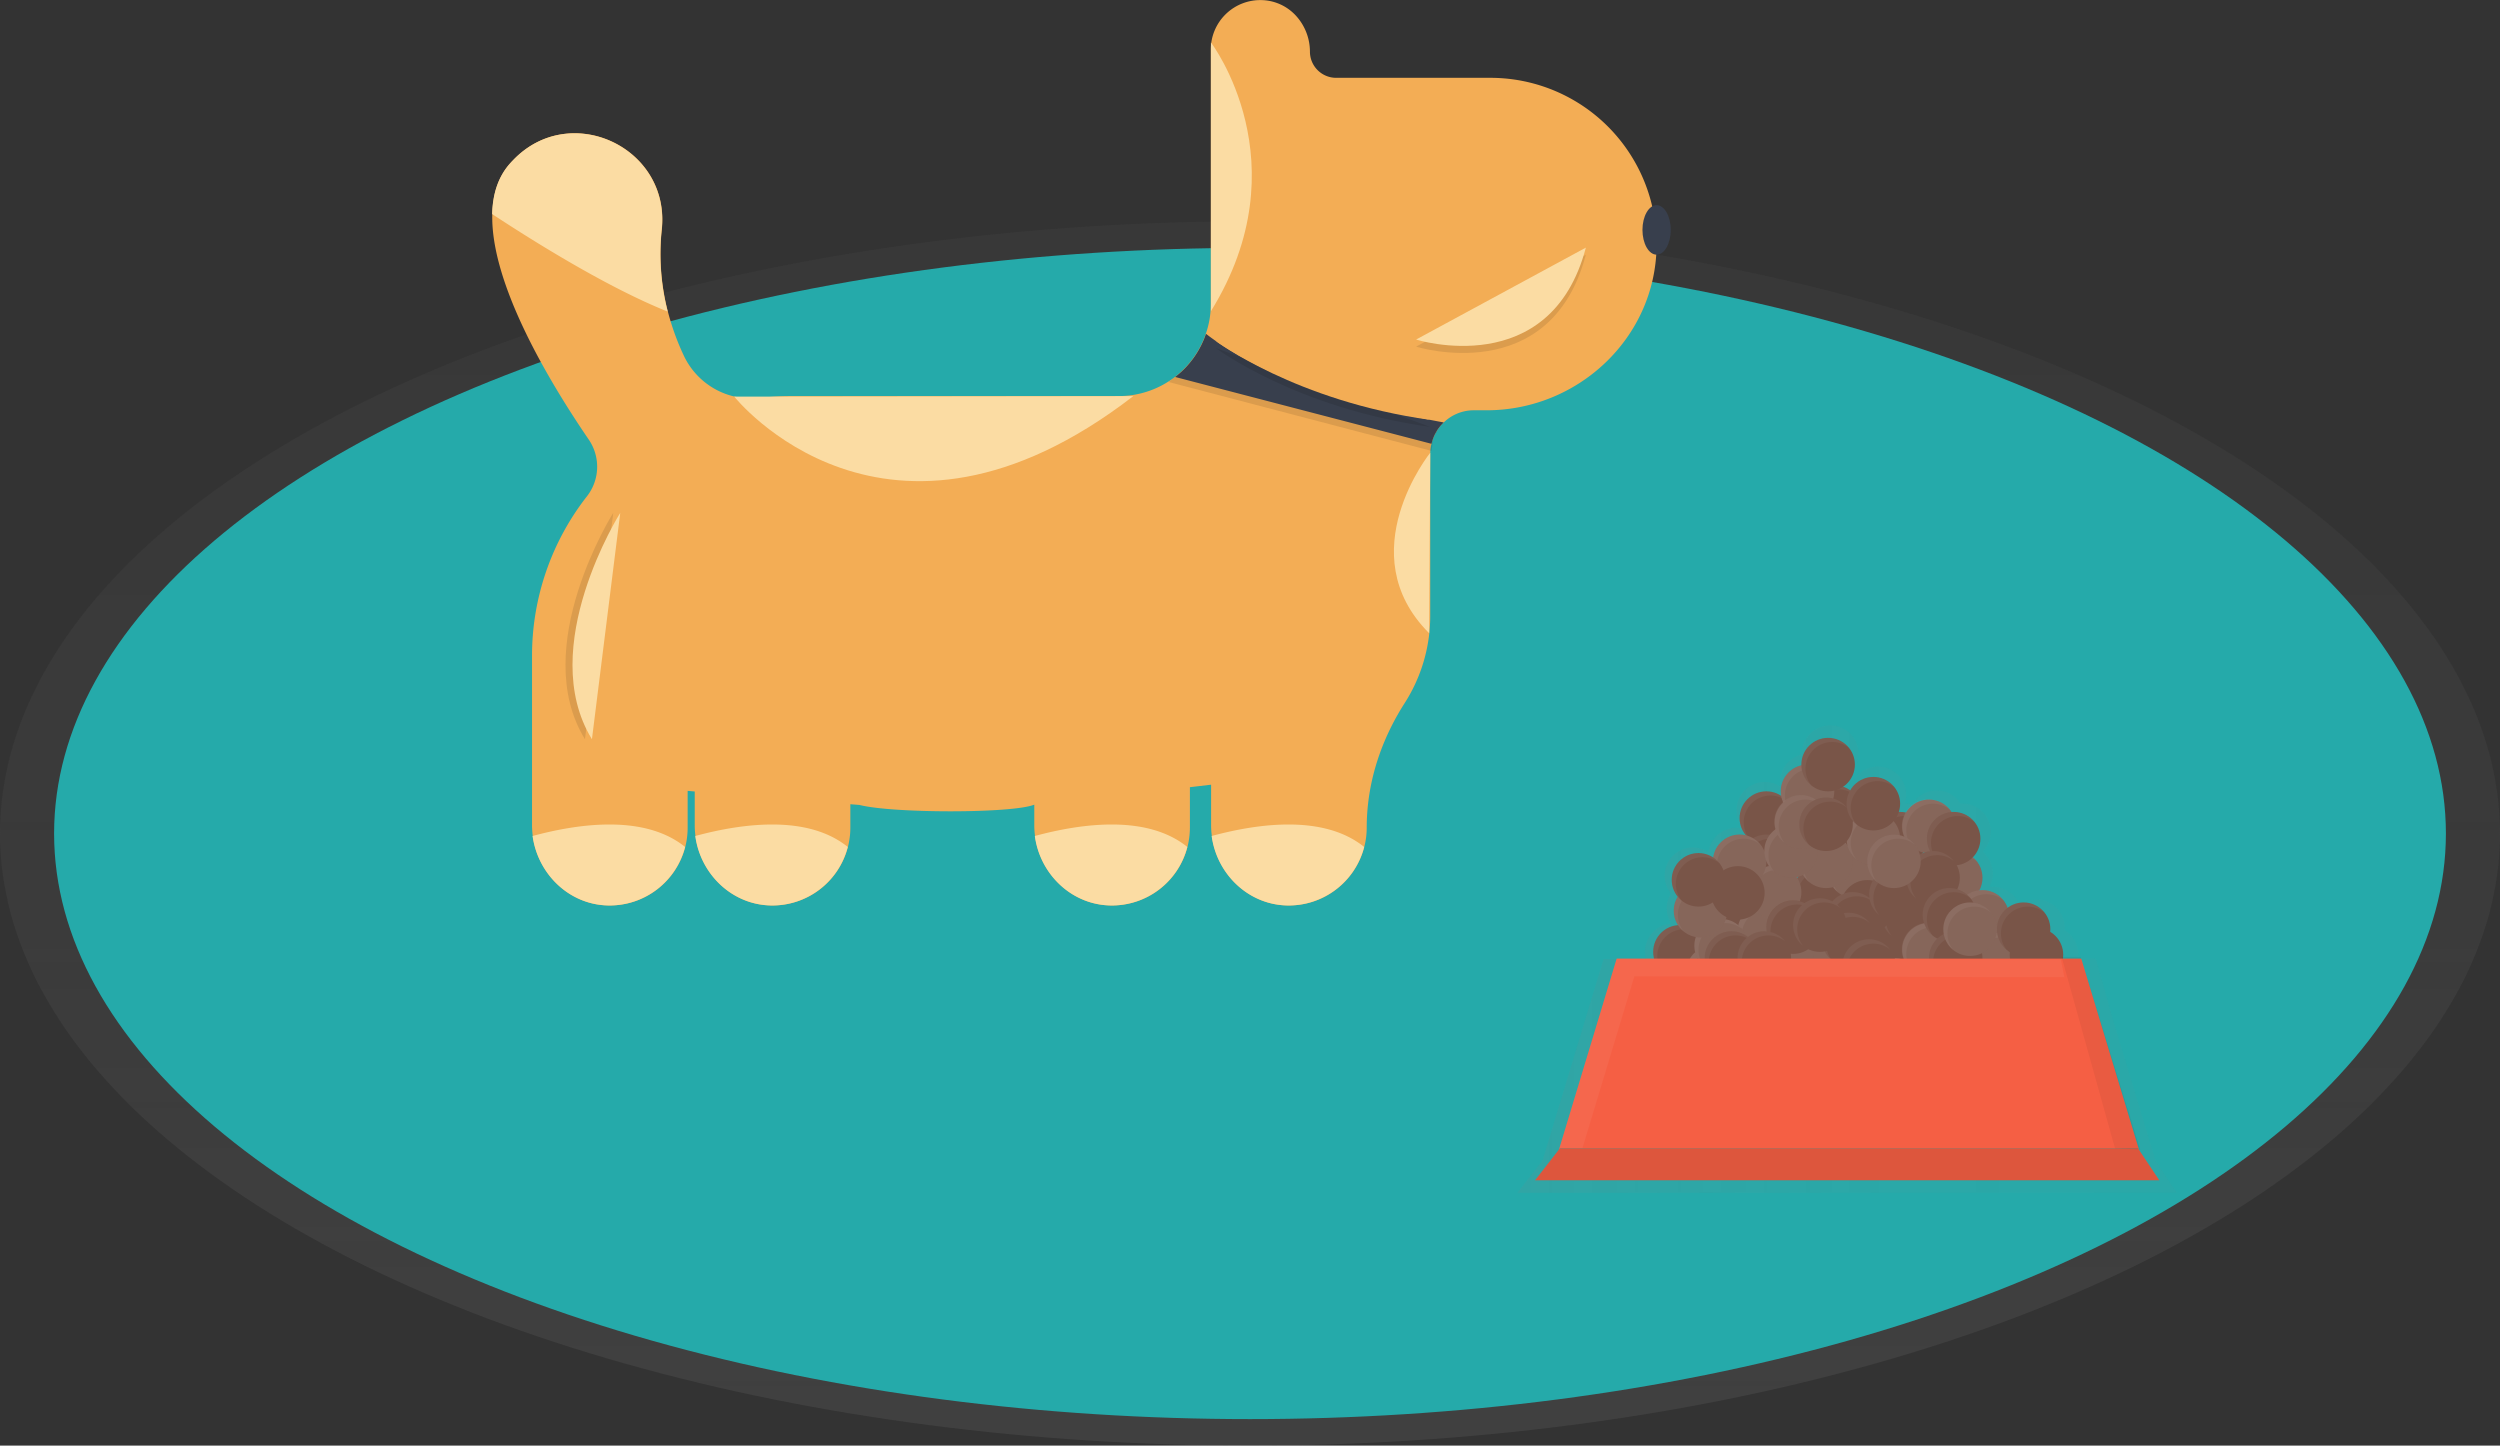 
<svg id="b3b4c231-bcdd-447d-a48c-3c3c5a2e58d0" data-name="Layer 1" xmlns="http://www.w3.org/2000/svg" xmlns:xlink="http://www.w3.org/1999/xlink" width="921" height="532.56" viewBox="0 0 921 532.56"><rect x="0" y="0" width="921" height="532.56" fill="#333333" stroke="none"/><defs><linearGradient id="a2a092df-2c92-4a00-bfa3-7775e0a35a00" x1="460.5" y1="532.56" x2="460.5" y2="81.56" gradientUnits="userSpaceOnUse"><stop offset="0" stop-color="gray" stop-opacity="0.25"/><stop offset="0.54" stop-color="gray" stop-opacity="0.12"/><stop offset="1" stop-color="gray" stop-opacity="0.1"/></linearGradient><linearGradient id="e02598f3-6440-4dab-b616-a11e89bded72" x1="698.5" y1="537.03" x2="941.5" y2="537.03" xlink:href="#a2a092df-2c92-4a00-bfa3-7775e0a35a00"/></defs><title>Cautious dog</title><g opacity="0.7"><ellipse cx="460.5" cy="307.06" rx="460.5" ry="225.5" fill="url(#a2a092df-2c92-4a00-bfa3-7775e0a35a00)"/></g><ellipse cx="460.5" cy="307.06" rx="440.57" ry="215.74" fill="#25aaaa"/><g opacity="0.5"><path d="M941.5,623.15l-7.87-11.8L918,559.68l-6.43-22.84h-6.54a11.84,11.84,0,0,0,.11-1.48,10.38,10.38,0,0,0-5.06-8.91,8.89,8.89,0,0,0,.06-1,10.41,10.41,0,0,0-2.3-6.52h0a10.09,10.09,0,0,0-1.6-1.6l-.07,0c-.26-.21-.53-.4-.8-.58l-.23-.14c-.23-.14-.47-.27-.71-.39l-.32-.16-.68-.29-.36-.13c-.23-.08-.47-.14-.7-.21l-.39-.09c-.25-.06-.5-.1-.76-.14l-.35,0a10.92,10.92,0,0,0-1.15-.07,10.31,10.31,0,0,0-6.23,2.09,10.37,10.37,0,0,0-1.67-3h0a11,11,0,0,0-1.6-1.6.18.18,0,0,1-.07,0q-.39-.3-.81-.57l-.23-.15c-.23-.14-.46-.27-.7-.39l-.32-.15c-.22-.11-.45-.2-.68-.29l-.37-.14-.7-.2-.38-.1a6.71,6.71,0,0,0-.76-.13l-.35-.06a10.93,10.93,0,0,0-1.15-.06c-.41,0-.82,0-1.22.07a10.38,10.38,0,0,0-1.08-11.4h0A10.53,10.53,0,0,0,870,497.4a10.37,10.37,0,0,0,.64-13.75h0a10.09,10.09,0,0,0-1.6-1.6L869,482c-.26-.21-.53-.4-.8-.58l-.23-.14c-.23-.14-.47-.27-.71-.39l-.31-.16-.69-.29-.36-.13c-.23-.08-.47-.14-.7-.21s-.25-.07-.38-.09-.51-.1-.77-.14l-.35-.05a10.92,10.92,0,0,0-1.15-.07c-.27,0-.55,0-.82,0-.21-.33-.43-.64-.67-1h0a11,11,0,0,0-1.6-1.6.18.18,0,0,1-.07-.05,9.08,9.08,0,0,0-.81-.57l-.23-.15c-.23-.14-.46-.27-.7-.39l-.32-.15c-.22-.11-.45-.2-.68-.29l-.37-.14-.7-.2-.38-.1c-.25-.06-.51-.1-.76-.14L854,475a10.93,10.93,0,0,0-1.15-.06A10.29,10.29,0,0,0,844,480h0c-.26-.06-.51-.1-.77-.14l-.35-.05a10.92,10.92,0,0,0-1.15-.07l-.51,0a10.44,10.44,0,0,0-1.78-9.75h0a11,11,0,0,0-1.6-1.6l-.07-.05a9.19,9.19,0,0,0-.81-.58l-.23-.14c-.23-.14-.46-.27-.7-.39l-.32-.16-.68-.29-.37-.13c-.23-.08-.46-.14-.7-.21l-.38-.09c-.25-.06-.51-.1-.76-.14l-.36-.05a10.57,10.57,0,0,0-1.14-.07,10.41,10.41,0,0,0-9,5.26c-.18-.13-.35-.26-.54-.38l-.23-.14a8.13,8.13,0,0,0-.71-.4l-.31-.15c-.22-.11-.45-.2-.68-.29l-.25-.1a10.4,10.4,0,0,0,2.25-15.12h0a10.09,10.09,0,0,0-1.6-1.6l-.07,0a9,9,0,0,0-.8-.58l-.23-.14c-.23-.14-.47-.27-.71-.4l-.31-.15-.69-.29-.36-.13c-.23-.08-.46-.14-.7-.21l-.38-.1-.77-.13-.35,0a10.92,10.92,0,0,0-1.15-.07,10.41,10.41,0,0,0-10.41,10.42c0,.09,0,.19,0,.28-.23.06-.47.11-.7.18a10.43,10.43,0,0,0-6.85,6.85,10.25,10.25,0,0,0-.47,3.1,10.93,10.93,0,0,0,.06,1.15l.06.35,0,.24-.12-.07-.23-.14-.7-.4-.32-.15-.68-.29-.37-.13a7.15,7.15,0,0,0-.7-.21l-.38-.1-.76-.13-.35-.05a10.92,10.92,0,0,0-1.15-.07,10.42,10.42,0,0,0-10.42,10.42,10.73,10.73,0,0,0,.07,1.14c0,.12,0,.24,0,.35,0,.26.08.52.14.77s.06.25.1.38.13.47.2.7l.14.36c.09.24.18.46.29.69l.15.31c.12.24.25.48.39.71l.15.23a8.93,8.93,0,0,0,.57.8l.05.07.15.19-.18,0c-.25-.06-.51-.1-.77-.14l-.35-.05a10.92,10.92,0,0,0-1.15-.07,10.41,10.41,0,0,0-9.94,7.32,10.72,10.72,0,0,0-.35,1.61l-.08,0-.24-.15c-.23-.14-.46-.27-.7-.39l-.32-.15c-.22-.11-.45-.2-.68-.29l-.36-.14-.7-.2-.38-.1c-.26-.06-.51-.1-.77-.14l-.35-.05a10.92,10.92,0,0,0-1.15-.07,10.42,10.42,0,0,0-10.41,10.42,10.93,10.93,0,0,0,.06,1.15l.06.35c0,.25.08.51.13.76s.07.26.1.38.13.48.21.71.08.24.13.36.18.46.29.68l.15.32c.12.24.26.47.4.7a1.76,1.76,0,0,0,.14.23q.27.42.57.81l.06.07,0,.06a10.36,10.36,0,0,0-1.54,5.44,10.74,10.74,0,0,0,.06,1.14l.06.35c0,.26.08.52.13.77s.07.25.1.38.13.47.21.7.08.24.13.36.19.47.29.69l.15.31a8.13,8.13,0,0,0,.4.71c0,.08.09.16.14.23h0a10.38,10.38,0,0,0-9.21,7.28,10.25,10.25,0,0,0-.47,3.1,10.93,10.93,0,0,0,.06,1.15l.06.35a6.71,6.71,0,0,0,.13.76l.09.37H730.26L707.79,611.2l-9.29,11.95ZM801.62,505.46l-.2-.31.48-.13Zm48.81-9.66.17-.29.38.08C850.8,495.66,850.61,495.72,850.43,495.8Z" transform="translate(-139.5 -183.72)" fill="url(#e02598f3-6440-4dab-b616-a11e89bded72)"/></g><circle cx="606.76" cy="380.98" r="9.86" fill="#795548"/><path d="M737.93,566.22a9.84,9.84,0,0,1,16-7.68,9.85,9.85,0,1,0-13.85,13.84A9.76,9.76,0,0,1,737.93,566.22Z" transform="translate(-139.5 -183.72)" fill="#fff" opacity="0.05"/><circle cx="640.88" cy="383.26" r="9.86" fill="#795548"/><path d="M772,568.49a9.85,9.85,0,0,1,16-7.68,9.85,9.85,0,1,0-13.85,13.85A9.85,9.85,0,0,1,772,568.49Z" transform="translate(-139.5 -183.72)" fill="#fff" opacity="0.05"/><circle cx="660.59" cy="384.77" r="9.86" fill="#795548"/><path d="M791.75,570a9.84,9.84,0,0,1,16-7.68,9.85,9.85,0,1,0-13.85,13.85A9.87,9.87,0,0,1,791.75,570Z" transform="translate(-139.5 -183.72)" fill="#fff" opacity="0.05"/><circle cx="670.44" cy="380.98" r="9.86" fill="#795548"/><path d="M801.6,566.22a9.85,9.85,0,0,1,16-7.68,9.85,9.85,0,1,0-13.85,13.84A9.77,9.77,0,0,1,801.6,566.22Z" transform="translate(-139.5 -183.72)" fill="#fff" opacity="0.05"/><circle cx="747.01" cy="380.98" r="9.86" fill="#795548"/><path d="M878.17,566.22a9.84,9.84,0,0,1,16-7.68,9.85,9.85,0,1,0-13.85,13.84A9.82,9.82,0,0,1,878.17,566.22Z" transform="translate(-139.5 -183.72)" fill="#fff" opacity="0.05"/><circle cx="708.35" cy="380.23" r="9.86" fill="#795548"/><path d="M839.51,565.46a9.85,9.85,0,0,1,16-7.68,9.85,9.85,0,1,0-13.85,13.85A9.79,9.79,0,0,1,839.51,565.46Z" transform="translate(-139.5 -183.72)" fill="#fff" opacity="0.05"/><circle cx="621.17" cy="371.89" r="9.86" fill="#795548"/><path d="M752.33,557.12a9.85,9.85,0,0,1,16-7.68,9.85,9.85,0,1,0-13.85,13.85A9.85,9.85,0,0,1,752.33,557.12Z" transform="translate(-139.5 -183.72)" fill="#fff" opacity="0.05"/><circle cx="700.77" cy="351.42" r="9.86" fill="#795548"/><path d="M831.93,536.65A9.85,9.85,0,0,1,848,529a9.85,9.85,0,1,0-13.85,13.85A9.79,9.79,0,0,1,831.93,536.65Z" transform="translate(-139.5 -183.72)" fill="#fff" opacity="0.05"/><circle cx="670.44" cy="328.68" r="9.86" fill="#795548"/><circle cx="680.26" cy="313.51" r="9.86" fill="#795548"/><path d="M801.6,513.91a9.86,9.86,0,0,1,16-7.68,9.85,9.85,0,1,0-13.85,13.85A9.8,9.8,0,0,1,801.6,513.91Z" transform="translate(-139.5 -183.72)" fill="#fff" opacity="0.05"/><circle cx="638.6" cy="336.26" r="9.86" fill="#795548"/><path d="M769.77,521.49a9.85,9.85,0,0,1,16-7.68,9.85,9.85,0,1,0-13.85,13.85A9.79,9.79,0,0,1,769.77,521.49Z" transform="translate(-139.5 -183.72)" fill="#fff" opacity="0.05"/><circle cx="618.89" cy="350.66" r="9.86" fill="#795548"/><path d="M750.05,535.9a9.86,9.86,0,0,1,16-7.69,9.85,9.85,0,1,0-13.85,13.85A9.79,9.79,0,0,1,750.05,535.9Z" transform="translate(-139.5 -183.72)" fill="#fff" opacity="0.05"/><circle cx="678.02" cy="355.97" r="9.86" fill="#795548"/><path d="M809.19,541.2a9.85,9.85,0,0,1,16-7.68,9.85,9.85,0,1,0-13.85,13.85A9.79,9.79,0,0,1,809.19,541.2Z" transform="translate(-139.5 -183.72)" fill="#fff" opacity="0.05"/><circle cx="700.01" cy="308.97" r="9.86" fill="#795548"/><path d="M831.17,494.2a9.85,9.85,0,0,1,16-7.68,9.85,9.85,0,1,0-13.85,13.85A9.85,9.85,0,0,1,831.17,494.2Z" transform="translate(-139.5 -183.72)" fill="#fff" opacity="0.05"/><circle cx="675.75" cy="299.11" r="9.86" fill="#795548"/><path d="M806.91,484.35a9.85,9.85,0,0,1,16-7.69,9.85,9.85,0,1,0-13.85,13.85A9.84,9.84,0,0,1,806.91,484.35Z" transform="translate(-139.5 -183.72)" fill="#fff" opacity="0.05"/><circle cx="650.73" cy="301.39" r="9.86" fill="#795548"/><path d="M781.89,486.62a9.86,9.86,0,0,1,16-7.68,9.85,9.85,0,1,0-13.85,13.85A9.8,9.8,0,0,1,781.89,486.62Z" transform="translate(-139.5 -183.72)" fill="#fff" opacity="0.05"/><circle cx="650.73" cy="317.31" r="9.86" fill="#795548"/><path d="M781.89,502.54a9.86,9.86,0,0,1,16-7.68,9.85,9.85,0,1,0-13.85,13.85A9.8,9.8,0,0,1,781.89,502.54Z" transform="translate(-139.5 -183.72)" fill="#fff" opacity="0.05"/><circle cx="691.67" cy="342.32" r="9.86" fill="#795548"/><path d="M822.83,527.56a9.84,9.84,0,0,1,16-7.68A9.85,9.85,0,1,0,825,533.72,9.84,9.84,0,0,1,822.83,527.56Z" transform="translate(-139.5 -183.72)" fill="#fff" opacity="0.05"/><circle cx="703.04" cy="337.02" r="9.86" fill="#795548"/><path d="M834.2,522.25a9.85,9.85,0,0,1,16-7.68,9.85,9.85,0,1,0-13.84,13.85A9.8,9.8,0,0,1,834.2,522.25Z" transform="translate(-139.5 -183.72)" fill="#fff" opacity="0.05"/><circle cx="638.6" cy="371.13" r="9.86" fill="#795548"/><circle cx="638.6" cy="371.13" r="9.86" fill="#fff" opacity="0.1"/><path d="M769.77,556.36a9.85,9.85,0,0,1,16-7.68,9.85,9.85,0,1,0-13.85,13.85A9.79,9.79,0,0,1,769.77,556.36Z" transform="translate(-139.5 -183.72)" fill="#fff" opacity="0.05"/><circle cx="669.69" cy="365.82" r="9.86" fill="#795548"/><circle cx="669.69" cy="365.82" r="9.86" fill="#fff" opacity="0.1"/><path d="M800.85,551.06a9.84,9.84,0,0,1,16-7.68A9.85,9.85,0,1,0,803,557.22,9.79,9.79,0,0,1,800.85,551.06Z" transform="translate(-139.5 -183.72)" fill="#fff" opacity="0.05"/><circle cx="658.31" cy="374.92" r="9.86" fill="#795548"/><circle cx="658.31" cy="374.92" r="9.86" fill="#fff" opacity="0.1"/><path d="M789.48,560.15a9.85,9.85,0,0,1,16-7.68,9.85,9.85,0,1,0-13.85,13.85A9.79,9.79,0,0,1,789.48,560.15Z" transform="translate(-139.5 -183.72)" fill="#fff" opacity="0.05"/><circle cx="621.17" cy="382.5" r="9.86" fill="#795548"/><circle cx="621.17" cy="382.5" r="9.86" fill="#fff" opacity="0.1"/><path d="M752.33,567.74a9.85,9.85,0,0,1,16-7.69A9.85,9.85,0,1,0,754.5,573.9,9.84,9.84,0,0,1,752.33,567.74Z" transform="translate(-139.5 -183.72)" fill="#fff" opacity="0.05"/><circle cx="631.02" cy="374.92" r="9.86" fill="#795548"/><circle cx="631.02" cy="374.92" r="9.86" fill="#fff" opacity="0.1"/><path d="M762.18,560.15a9.85,9.85,0,0,1,16-7.68,9.85,9.85,0,1,0-13.84,13.85A9.8,9.8,0,0,1,762.18,560.15Z" transform="translate(-139.5 -183.72)" fill="#fff" opacity="0.05"/><circle cx="631.02" cy="358.24" r="9.86" fill="#795548"/><circle cx="631.02" cy="358.24" r="9.86" fill="#fff" opacity="0.1"/><path d="M762.18,543.48a9.84,9.84,0,0,1,16-7.68,9.85,9.85,0,1,0-13.84,13.84A9.79,9.79,0,0,1,762.18,543.48Z" transform="translate(-139.5 -183.72)" fill="#fff" opacity="0.05"/><circle cx="649.98" cy="343.08" r="9.86" fill="#795548"/><circle cx="649.98" cy="343.08" r="9.86" fill="#fff" opacity="0.1"/><path d="M781.14,528.32a9.85,9.85,0,0,1,16-7.69,9.85,9.85,0,1,0-13.85,13.85A9.79,9.79,0,0,1,781.14,528.32Z" transform="translate(-139.5 -183.72)" fill="#fff" opacity="0.05"/><circle cx="683.33" cy="380.23" r="9.86" fill="#795548"/><circle cx="683.33" cy="380.23" r="9.86" fill="#fff" opacity="0.1"/><path d="M814.49,565.46a9.85,9.85,0,0,1,16-7.68,9.85,9.85,0,1,0-13.84,13.85A9.8,9.8,0,0,1,814.49,565.46Z" transform="translate(-139.5 -183.72)" fill="#fff" opacity="0.05"/><circle cx="710.62" cy="349.9" r="9.86" fill="#795548"/><circle cx="710.62" cy="349.9" r="9.86" fill="#fff" opacity="0.1"/><path d="M841.78,535.14a9.84,9.84,0,0,1,16-7.68A9.85,9.85,0,1,0,844,541.3,9.79,9.79,0,0,1,841.78,535.14Z" transform="translate(-139.5 -183.72)" fill="#fff" opacity="0.05"/><circle cx="710.62" cy="304.42" r="9.86" fill="#795548"/><circle cx="710.62" cy="304.42" r="9.86" fill="#fff" opacity="0.1"/><path d="M841.78,489.65a9.85,9.85,0,0,1,16-7.68A9.85,9.85,0,1,0,844,495.82,9.8,9.8,0,0,1,841.78,489.65Z" transform="translate(-139.5 -183.72)" fill="#fff" opacity="0.05"/><circle cx="720.48" cy="323.37" r="9.86" fill="#795548"/><circle cx="720.48" cy="323.37" r="9.86" fill="#fff" opacity="0.1"/><path d="M851.64,508.61a9.85,9.85,0,0,1,16-7.69,9.85,9.85,0,1,0-13.85,13.85A9.79,9.79,0,0,1,851.64,508.61Z" transform="translate(-139.5 -183.72)" fill="#fff" opacity="0.05"/><circle cx="730.33" cy="337.77" r="9.86" fill="#795548"/><circle cx="730.33" cy="337.77" r="9.86" fill="#fff" opacity="0.1"/><path d="M861.49,523a9.84,9.84,0,0,1,16-7.68,9.85,9.85,0,1,0-13.84,13.84A9.77,9.77,0,0,1,861.49,523Z" transform="translate(-139.5 -183.72)" fill="#fff" opacity="0.05"/><circle cx="683.33" cy="321.1" r="9.86" fill="#795548"/><circle cx="683.33" cy="321.1" r="9.86" fill="#fff" opacity="0.1"/><path d="M814.49,506.33a9.85,9.85,0,0,1,16-7.68,9.85,9.85,0,1,0-13.84,13.85A9.8,9.8,0,0,1,814.49,506.33Z" transform="translate(-139.5 -183.72)" fill="#fff" opacity="0.05"/><circle cx="653.77" cy="328.68" r="9.86" fill="#795548"/><circle cx="653.77" cy="328.68" r="9.86" fill="#fff" opacity="0.1"/><path d="M784.93,513.91a9.85,9.85,0,0,1,16-7.68,9.85,9.85,0,1,0-13.85,13.85A9.79,9.79,0,0,1,784.93,513.91Z" transform="translate(-139.5 -183.72)" fill="#fff" opacity="0.05"/><circle cx="672.72" cy="317.31" r="9.86" fill="#795548"/><circle cx="672.72" cy="317.31" r="9.86" fill="#fff" opacity="0.1"/><path d="M803.88,502.54a9.85,9.85,0,0,1,16-7.68,9.85,9.85,0,1,0-13.85,13.85A9.79,9.79,0,0,1,803.88,502.54Z" transform="translate(-139.5 -183.72)" fill="#fff" opacity="0.05"/><circle cx="690.15" cy="308.97" r="9.86" fill="#795548"/><circle cx="690.15" cy="308.97" r="9.86" fill="#fff" opacity="0.1"/><path d="M821.31,494.2a9.86,9.86,0,0,1,16-7.68,9.85,9.85,0,1,0-13.85,13.85A9.8,9.8,0,0,1,821.31,494.2Z" transform="translate(-139.5 -183.72)" fill="#fff" opacity="0.05"/><circle cx="640.88" cy="317.31" r="9.86" fill="#795548"/><circle cx="640.88" cy="317.31" r="9.86" fill="#fff" opacity="0.1"/><path d="M772,502.54a9.85,9.85,0,0,1,16-7.68,9.85,9.85,0,1,0-13.85,13.85A9.85,9.85,0,0,1,772,502.54Z" transform="translate(-139.5 -183.72)" fill="#fff" opacity="0.05"/><circle cx="675.75" cy="349.14" r="9.86" fill="#795548"/><circle cx="675.75" cy="349.14" r="9.86" fill="#fff" opacity="0.1"/><path d="M806.91,534.38a9.84,9.84,0,0,1,16-7.68,9.85,9.85,0,1,0-13.85,13.85A9.87,9.87,0,0,1,806.91,534.38Z" transform="translate(-139.5 -183.72)" fill="#fff" opacity="0.05"/><circle cx="634.06" cy="348.39" r="9.86" fill="#795548"/><circle cx="634.06" cy="348.39" r="9.86" fill="#fff" opacity="0.1"/><path d="M765.22,533.62a9.85,9.85,0,0,1,16-7.68,9.85,9.85,0,1,0-13.85,13.85A9.79,9.79,0,0,1,765.22,533.62Z" transform="translate(-139.5 -183.72)" fill="#fff" opacity="0.05"/><circle cx="697.73" cy="362.79" r="9.86" fill="#795548"/><circle cx="697.73" cy="362.79" r="9.86" fill="#fff" opacity="0.1"/><path d="M828.9,548a9.85,9.85,0,0,1,16-7.69,9.85,9.85,0,1,0-13.85,13.85A9.79,9.79,0,0,1,828.9,548Z" transform="translate(-139.5 -183.72)" fill="#fff" opacity="0.05"/><circle cx="712.9" cy="368.1" r="9.86" fill="#795548"/><circle cx="712.9" cy="368.1" r="9.86" fill="#fff" opacity="0.1"/><path d="M844.06,553.33a9.85,9.85,0,0,1,16-7.68,9.85,9.85,0,1,0-13.85,13.85A9.79,9.79,0,0,1,844.06,553.33Z" transform="translate(-139.5 -183.72)" fill="#fff" opacity="0.05"/><circle cx="725.78" cy="377.95" r="9.86" fill="#795548"/><circle cx="725.78" cy="377.95" r="9.86" fill="#fff" opacity="0.1"/><path d="M856.94,563.19a9.85,9.85,0,0,1,16-7.68,9.85,9.85,0,1,0-13.85,13.84A9.79,9.79,0,0,1,856.94,563.19Z" transform="translate(-139.5 -183.72)" fill="#fff" opacity="0.05"/><circle cx="747.01" cy="365.06" r="9.86" fill="#795548"/><circle cx="747.01" cy="365.06" r="9.86" fill="#fff" opacity="0.1"/><path d="M878.17,550.3a9.84,9.84,0,0,1,16-7.68,9.85,9.85,0,1,0-13.85,13.85A9.87,9.87,0,0,1,878.17,550.3Z" transform="translate(-139.5 -183.72)" fill="#fff" opacity="0.05"/><circle cx="735.64" cy="353.69" r="9.86" fill="#795548"/><circle cx="735.64" cy="353.69" r="9.86" fill="#fff" opacity="0.1"/><path d="M866.8,538.93a9.84,9.84,0,0,1,16-7.68A9.85,9.85,0,1,0,869,545.09,9.82,9.82,0,0,1,866.8,538.93Z" transform="translate(-139.5 -183.72)" fill="#fff" opacity="0.05"/><circle cx="665.89" cy="291.53" r="9.86" fill="#795548"/><circle cx="665.89" cy="291.53" r="9.86" fill="#fff" opacity="0.1"/><path d="M797.06,476.77a9.85,9.85,0,0,1,16-7.69,9.85,9.85,0,1,0-13.85,13.85A9.79,9.79,0,0,1,797.06,476.77Z" transform="translate(-139.5 -183.72)" fill="#fff" opacity="0.05"/><circle cx="626.47" cy="335.5" r="9.86" fill="#795548"/><circle cx="626.47" cy="335.5" r="9.86" fill="#fff" opacity="0.1"/><path d="M757.64,520.73a9.85,9.85,0,0,1,16-7.68,9.85,9.85,0,1,0-13.85,13.85A9.79,9.79,0,0,1,757.64,520.73Z" transform="translate(-139.5 -183.72)" fill="#fff" opacity="0.05"/><circle cx="611.31" cy="363.55" r="9.86" fill="#795548"/><circle cx="611.31" cy="363.55" r="9.86" fill="#fff" opacity="0.1"/><path d="M742.47,548.78a9.85,9.85,0,0,1,16-7.68A9.85,9.85,0,1,0,744.65,555,9.8,9.8,0,0,1,742.47,548.78Z" transform="translate(-139.5 -183.72)" fill="#fff" opacity="0.05"/><circle cx="658.31" cy="353.69" r="9.86" fill="#795548"/><circle cx="658.31" cy="353.69" r="9.86" fill="#fff" opacity="0.1"/><path d="M789.48,538.93a9.84,9.84,0,0,1,16-7.68,9.85,9.85,0,1,0-13.85,13.84A9.76,9.76,0,0,1,789.48,538.93Z" transform="translate(-139.5 -183.72)" fill="#fff" opacity="0.05"/><circle cx="659.83" cy="313.52" r="9.86" fill="#795548"/><circle cx="659.83" cy="313.52" r="9.86" fill="#fff" opacity="0.1"/><path d="M791,498.75a9.85,9.85,0,0,1,16-7.68,9.85,9.85,0,1,0-13.85,13.85A9.85,9.85,0,0,1,791,498.75Z" transform="translate(-139.5 -183.72)" fill="#fff" opacity="0.05"/><circle cx="663.62" cy="302.9" r="9.86" fill="#795548"/><circle cx="663.62" cy="302.9" r="9.86" fill="#fff" opacity="0.1"/><path d="M794.78,488.14a9.84,9.84,0,0,1,16-7.68A9.85,9.85,0,1,0,797,494.3,9.84,9.84,0,0,1,794.78,488.14Z" transform="translate(-139.5 -183.72)" fill="#fff" opacity="0.05"/><circle cx="650.73" cy="365.06" r="9.86" fill="#795548"/><path d="M781.89,550.3a9.85,9.85,0,0,1,16-7.68,9.85,9.85,0,1,0-13.85,13.85A9.82,9.82,0,0,1,781.89,550.3Z" transform="translate(-139.5 -183.72)" fill="#fff" opacity="0.05"/><circle cx="625.72" cy="324.13" r="9.86" fill="#795548"/><path d="M756.88,509.36a9.85,9.85,0,0,1,16-7.68,9.85,9.85,0,1,0-13.85,13.85A9.79,9.79,0,0,1,756.88,509.36Z" transform="translate(-139.5 -183.72)" fill="#fff" opacity="0.05"/><circle cx="637.85" cy="352.94" r="9.86" fill="#795548"/><path d="M769,538.17a9.85,9.85,0,0,1,16-7.68,9.85,9.85,0,1,0-13.85,13.85A9.79,9.79,0,0,1,769,538.17Z" transform="translate(-139.5 -183.72)" fill="#fff" opacity="0.05"/><circle cx="673.48" cy="281.68" r="9.86" fill="#795548"/><path d="M804.64,466.91a9.85,9.85,0,0,1,16-7.68,9.85,9.85,0,1,0-13.85,13.85A9.79,9.79,0,0,1,804.64,466.91Z" transform="translate(-139.5 -183.72)" fill="#fff" opacity="0.05"/><circle cx="672.72" cy="303.66" r="9.86" fill="#795548"/><path d="M803.88,488.9a9.85,9.85,0,0,1,16-7.69,9.85,9.85,0,1,0-13.85,13.85A9.79,9.79,0,0,1,803.88,488.9Z" transform="translate(-139.5 -183.72)" fill="#fff" opacity="0.05"/><circle cx="690.15" cy="296.08" r="9.86" fill="#795548"/><path d="M821.31,481.31a9.86,9.86,0,0,1,16-7.68,9.85,9.85,0,1,0-13.85,13.85A9.8,9.8,0,0,1,821.31,481.31Z" transform="translate(-139.5 -183.72)" fill="#fff" opacity="0.05"/><circle cx="682.57" cy="338.53" r="9.86" fill="#795548"/><circle cx="687.92" cy="334.07" r="9.86" fill="#795548"/><path d="M813.73,523.77a9.84,9.84,0,0,1,16-7.68,9.85,9.85,0,1,0-13.84,13.84A9.79,9.79,0,0,1,813.73,523.77Z" transform="translate(-139.5 -183.72)" fill="#fff" opacity="0.05"/><circle cx="677.27" cy="365.82" r="9.86" fill="#795548"/><path d="M808.43,551.06a9.84,9.84,0,0,1,16-7.68,9.85,9.85,0,1,0-13.85,13.84A9.79,9.79,0,0,1,808.43,551.06Z" transform="translate(-139.5 -183.72)" fill="#fff" opacity="0.05"/><circle cx="681.06" cy="346.11" r="9.86" fill="#795548"/><path d="M812.22,531.35a9.84,9.84,0,0,1,16-7.68,9.85,9.85,0,1,0-13.85,13.84A9.79,9.79,0,0,1,812.22,531.35Z" transform="translate(-139.5 -183.72)" fill="#fff" opacity="0.05"/><circle cx="698.49" cy="329.43" r="9.86" fill="#795548"/><circle cx="750.23" cy="351.74" r="9.86" fill="#795548"/><path d="M829.65,514.67a9.84,9.84,0,0,1,16-7.68,9.85,9.85,0,1,0-13.84,13.85A9.82,9.82,0,0,1,829.65,514.67Z" transform="translate(-139.5 -183.72)" fill="#fff" opacity="0.05"/><circle cx="688.64" cy="355.97" r="9.86" fill="#795548"/><path d="M819.8,541.2a9.85,9.85,0,0,1,16-7.68A9.85,9.85,0,1,0,822,547.37,9.79,9.79,0,0,1,819.8,541.2Z" transform="translate(-139.5 -183.72)" fill="#fff" opacity="0.05"/><circle cx="719.72" cy="308.97" r="9.86" fill="#795548"/><path d="M850.88,494.2a9.85,9.85,0,0,1,16-7.68,9.85,9.85,0,1,0-13.85,13.85A9.85,9.85,0,0,1,850.88,494.2Z" transform="translate(-139.5 -183.72)" fill="#fff" opacity="0.05"/><circle cx="712.14" cy="323.37" r="9.86" fill="#795548"/><path d="M843.3,508.61a9.85,9.85,0,0,1,16-7.69,9.85,9.85,0,1,0-13.85,13.85A9.84,9.84,0,0,1,843.3,508.61Z" transform="translate(-139.5 -183.72)" fill="#fff" opacity="0.05"/><circle cx="718.2" cy="337.02" r="9.86" fill="#795548"/><path d="M849.36,522.25a9.85,9.85,0,0,1,16-7.68,9.85,9.85,0,1,0-13.84,13.85A9.8,9.8,0,0,1,849.36,522.25Z" transform="translate(-139.5 -183.72)" fill="#fff" opacity="0.05"/><circle cx="733.36" cy="365.06" r="9.86" fill="#795548"/><path d="M864.53,550.3a9.84,9.84,0,0,1,16-7.68,9.85,9.85,0,1,0-13.85,13.85A9.81,9.81,0,0,1,864.53,550.3Z" transform="translate(-139.5 -183.72)" fill="#fff" opacity="0.05"/><circle cx="745.49" cy="342.32" r="9.86" fill="#795548"/><circle cx="640.23" cy="328.94" r="9.86" fill="#795548"/><path d="M876.65,527.56a9.85,9.85,0,0,1,16-7.68,9.85,9.85,0,1,0-13.85,13.84A9.79,9.79,0,0,1,876.65,527.56Z" transform="translate(-139.5 -183.72)" fill="#fff" opacity="0.05"/><circle cx="720.48" cy="352.94" r="9.86" fill="#795548"/><path d="M851.64,538.17a9.85,9.85,0,0,1,16-7.68,9.85,9.85,0,1,0-13.85,13.85A9.79,9.79,0,0,1,851.64,538.17Z" transform="translate(-139.5 -183.72)" fill="#fff" opacity="0.05"/><circle cx="721.99" cy="365.06" r="9.86" fill="#795548"/><path d="M853.15,550.3a9.84,9.84,0,0,1,16-7.68,9.85,9.85,0,1,0-13.84,13.85A9.82,9.82,0,0,1,853.15,550.3Z" transform="translate(-139.5 -183.72)" fill="#fff" opacity="0.05"/><circle cx="693.19" cy="373.4" r="9.86" fill="#795548"/><path d="M824.35,558.64a9.84,9.84,0,0,1,16-7.68,9.85,9.85,0,1,0-13.85,13.84A9.76,9.76,0,0,1,824.35,558.64Z" transform="translate(-139.5 -183.72)" fill="#fff" opacity="0.05"/><circle cx="660.59" cy="341.56" r="9.86" fill="#795548"/><path d="M791.75,526.8a9.84,9.84,0,0,1,16-7.68A9.85,9.85,0,1,0,793.92,533,9.82,9.82,0,0,1,791.75,526.8Z" transform="translate(-139.5 -183.72)" fill="#fff" opacity="0.05"/><circle cx="670.44" cy="340.81" r="9.86" fill="#795548"/><path d="M801.6,526a9.86,9.86,0,0,1,16-7.68,9.85,9.85,0,1,0-13.85,13.85A9.8,9.8,0,0,1,801.6,526Z" transform="translate(-139.5 -183.72)" fill="#fff" opacity="0.05"/><circle cx="649.98" cy="352.94" r="9.86" fill="#795548"/><path d="M781.14,538.17a9.85,9.85,0,0,1,16-7.68,9.85,9.85,0,1,0-13.85,13.85A9.79,9.79,0,0,1,781.14,538.17Z" transform="translate(-139.5 -183.72)" fill="#fff" opacity="0.05"/><circle cx="735.64" cy="377.95" r="9.86" fill="#795548"/><circle cx="735.64" cy="377.95" r="9.86" fill="#fff" opacity="0.1"/><path d="M866.8,563.19a9.84,9.84,0,0,1,16-7.68A9.85,9.85,0,1,0,869,569.35,9.84,9.84,0,0,1,866.8,563.19Z" transform="translate(-139.5 -183.72)" fill="#fff" opacity="0.05"/><circle cx="725.78" cy="342.32" r="9.86" fill="#795548"/><circle cx="725.78" cy="342.32" r="9.86" fill="#fff" opacity="0.1"/><path d="M856.94,527.56a9.85,9.85,0,0,1,16-7.68,9.85,9.85,0,1,0-13.85,13.84A9.79,9.79,0,0,1,856.94,527.56Z" transform="translate(-139.5 -183.72)" fill="#fff" opacity="0.05"/><circle cx="697.73" cy="317.31" r="9.86" fill="#795548"/><circle cx="697.73" cy="317.31" r="9.86" fill="#fff" opacity="0.1"/><path d="M828.9,502.54a9.85,9.85,0,0,1,16-7.68,9.85,9.85,0,1,0-13.85,13.85A9.79,9.79,0,0,1,828.9,502.54Z" transform="translate(-139.5 -183.72)" fill="#fff" opacity="0.05"/><polygon points="789.92 429.9 572.39 429.9 595.58 353.15 766.73 353.15 789.92 429.9" fill="#f55f44"/><polygon points="602.11 359.68 760.52 360.01 759.22 353.48 595.58 353.15 572.39 429.9 580.89 429.9 602.11 359.68" fill="#fff" opacity="0.05"/><polygon points="795.47 434.8 565.53 434.8 574.67 423.05 787.63 423.05 795.47 434.8" fill="#25aaaa"/><polygon points="795.47 434.8 565.53 434.8 574.67 423.05 787.63 423.05 795.47 434.8" fill="#f55f44"/><polygon points="795.47 434.8 565.53 434.8 574.67 423.05 787.63 423.05 795.47 434.8" opacity="0.1"/><polygon points="759.5 352.52 779.17 423.05 788.5 423.52 766.5 352.52 759.5 352.52" opacity="0.05"/><path d="M749.78,274.52c-.48,33.7-28.91,60.35-62.61,60.35h-4.69a15.85,15.85,0,0,0-11.1,4.48,15.43,15.43,0,0,0-4.51,7.87,14.45,14.45,0,0,0-.47,3.73v59.49A59.59,59.59,0,0,1,657,442.71c-8.83,13.78-14,29.55-14,45.91h0a28.69,28.69,0,0,1-29.21,28.67c-15.76-.29-28.12-13.84-28.12-29.61V472.8l-7.81.92v14.9a28.7,28.7,0,0,1-29.22,28.67c-15.76-.29-28.11-13.84-28.11-29.61v-7.53c-7.82,3.26-52.12,3.26-64.42.11l-3.34-.26v8.62a28.69,28.69,0,0,1-29.21,28.67c-15.77-.29-28.12-13.84-28.12-29.61V475.31l-2.61-.24v13.55a29.29,29.29,0,0,1-.88,7.12,28.73,28.73,0,0,1-28.33,21.55c-14.41-.26-25.95-11.6-27.86-25.59a35.4,35.4,0,0,1-.26-4V425.43a95.36,95.36,0,0,1,20.33-59,17.68,17.68,0,0,0,.49-20.88c-14.59-21.37-36.17-57.43-35.46-83,.18-7.4,2.21-13.89,6.83-18.92.28-.31.57-.62.86-.91,21-22,58-4.69,54.77,25.54a84.85,84.85,0,0,0,2.22,30.23,92.67,92.67,0,0,0,5.86,16.21,27.48,27.48,0,0,0,28.12,15.63,96.93,96.93,0,0,1,11.75-.7H551.74a33.85,33.85,0,0,0,32-23,32.84,32.84,0,0,0,1.82-10.92V202a18.24,18.24,0,0,1,18.82-18.24A17.72,17.72,0,0,1,617,189.59a19.65,19.65,0,0,1,5.08,13.14,9.66,9.66,0,0,0,9.67,9.66h56.78a61.21,61.21,0,0,1,61.23,62.13Z" transform="translate(-139.5 -183.72)" fill="#f3ad55"/><path d="M391.89,495.74a28.73,28.73,0,0,1-28.33,21.55c-14.41-.26-25.95-11.6-27.86-25.59C353.06,487,377.11,483.78,391.89,495.74Z" transform="translate(-139.5 -183.72)" fill="#fbdca3"/><path d="M451.82,495.74a28.71,28.71,0,0,1-28.32,21.55c-14.41-.26-26-11.6-27.86-25.59C413,487,437.05,483.78,451.82,495.74Z" transform="translate(-139.5 -183.72)" fill="#fbdca3"/><path d="M576.91,495.74a28.72,28.72,0,0,1-28.33,21.55c-14.41-.26-26-11.6-27.85-25.59C538.08,487,562.13,483.78,576.91,495.74Z" transform="translate(-139.5 -183.72)" fill="#fbdca3"/><path d="M642.06,495.74a28.73,28.73,0,0,1-28.33,21.55c-14.41-.26-26-11.6-27.86-25.59C603.23,487,627.28,483.78,642.06,495.74Z" transform="translate(-139.5 -183.72)" fill="#fbdca3"/><path d="M385.48,298.52c-20.25-8.13-45-23-64.68-35.94.18-7.4,2.21-13.89,6.83-18.92.28-.31.57-.62.86-.91,21-22,58-4.69,54.77,25.54A84.85,84.85,0,0,0,385.48,298.52Z" transform="translate(-139.5 -183.72)" fill="#fbdca3"/><path d="M410,329.84s55.75,70.18,147-.18" transform="translate(-139.5 -183.72)" fill="#fbdca3"/><path d="M585.61,199.36s33.88,44.3,0,99" transform="translate(-139.5 -183.72)" fill="#fbdca3"/><path d="M666.4,350.51S636.56,387.58,666,417" transform="translate(-139.5 -183.72)" fill="#fbdca3"/><path d="M669,342.69c-2.21,2.08-1.46,4.09-2.13,7.14L570,324.45c5.21-4,11.67-8.78,13.81-15.14C595.41,318.32,618.37,333.44,669,342.69Z" transform="translate(-139.5 -183.72)" opacity="0.1"/><path d="M671.38,339.35a15.43,15.43,0,0,0-4.51,7.87L572.43,322.6a33.71,33.71,0,0,0,11.36-15.9C595.41,315.72,620.74,330.1,671.38,339.35Z" transform="translate(-139.5 -183.72)" fill="#383f4d"/><path d="M587.34,311.91S616.89,334.13,666.4,341" transform="translate(-139.5 -183.72)" opacity="0.1"/><path d="M587.34,309.31s29.55,22.22,79.06,29.1" transform="translate(-139.5 -183.72)" fill="#f3ad55"/><path d="M661.19,311.42s49.51,15.63,62.54-33.88Z" transform="translate(-139.5 -183.72)" opacity="0.1"/><path d="M661.19,308.81s49.51,15.64,62.54-33.87Z" transform="translate(-139.5 -183.72)" fill="#fbdca3"/><ellipse cx="610.29" cy="84.7" rx="5.21" ry="9.12" fill="#383f4d"/><path d="M355,456.05l10.42-83.39S334.14,422.17,355,456.05" transform="translate(-139.5 -183.72)" opacity="0.1"/><path d="M368,372.66s-31.27,49.51-10.43,83.39Z" transform="translate(-139.5 -183.72)" fill="#fbdca3"/></svg>